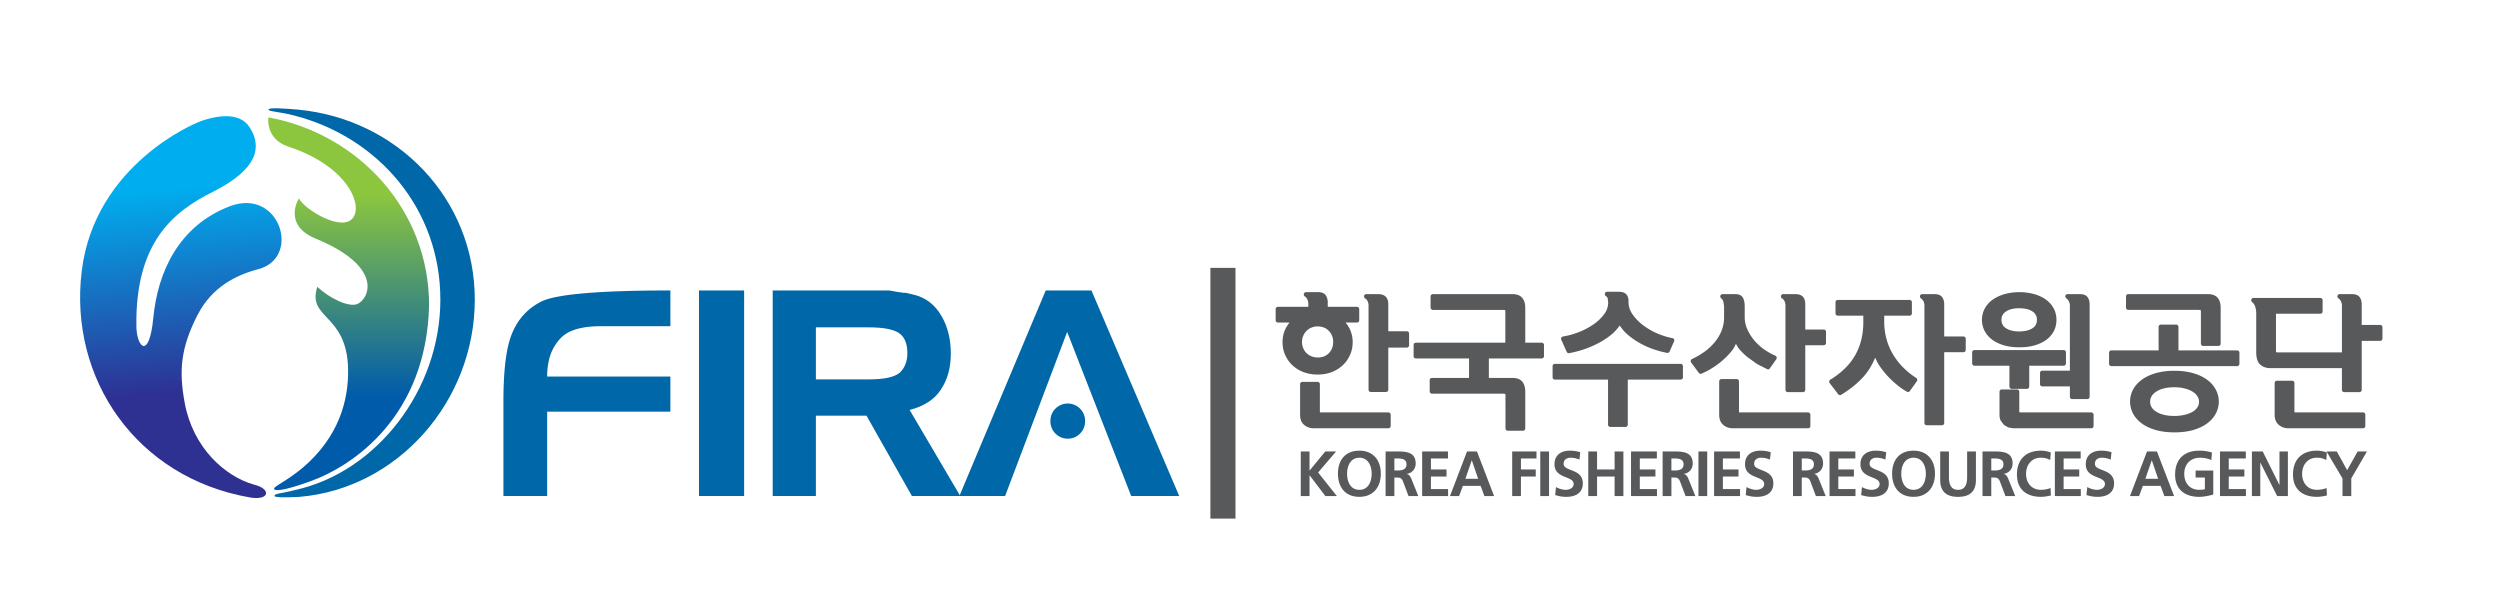 <svg xmlns="http://www.w3.org/2000/svg" xml:space="preserve" width="456.54" height="111.988" viewBox="0 0 456.54 111.988"><defs><linearGradient id="a" x1="0" x2="1" y1="0" y2="0" gradientTransform="rotate(-90 52.433 4.87) scale(27.584)" gradientUnits="userSpaceOnUse" spreadMethod="pad"><stop offset="0" style="stop-opacity:1;stop-color:#8cc63f"/><stop offset="1" style="stop-opacity:1;stop-color:#005bab"/></linearGradient><linearGradient id="b" x1="0" x2="1" y1="0" y2="0" gradientTransform="rotate(-84.921 43.87 16.128) scale(28.243)" gradientUnits="userSpaceOnUse" spreadMethod="pad"><stop offset="0" style="stop-opacity:1;stop-color:#00aeef"/><stop offset="1" style="stop-opacity:1;stop-color:#2e3092"/></linearGradient></defs><path d="M74.959 27.616V16.061h-5.992v12.923c0 3.995.328 6.934.98 8.812.783 2.248 2.18 3.875 4.19 4.896 2.009 1.016 7.914 1.528 17.704 1.528v-4.899h-9.56c-2.553 0-4.357-.52-5.4-1.563a6.36 6.36 0 0 1-1.412-2.196c-.34-.914-.51-1.957-.51-3.132H91.84v-4.814zM95.756 44.219h6.187V16.062h-6.187z" style="fill:#0068a9;fill-opacity:1;fill-rule:nonzero;stroke:none" transform="matrix(1.333 0 0 -1.333 0 111.988)"/><path d="M165.819 47.317h3.438V12.963h-3.438z" style="fill:#58595b;fill-opacity:1;fill-rule:nonzero;stroke:none" transform="matrix(1.333 0 0 -1.333 0 111.988)"/><path d="M123.366 38.227c-.732.627-2.182.939-4.351.939h-7.241v-7.128h7.24c2.143 0 3.567.314 4.274.942.676.653 1.017 1.542 1.017 2.662 0 1.176-.314 2.038-.94 2.585m1.563-22.165-6.222 11.005h-6.932V16.061h-5.916v28.157h15.978l1.098-.194.823-.118c.26 0 .43-.012.506-.04.13-.028.445-.105.94-.233 1.646-.392 2.928-1.395 3.84-3.014.808-1.44 1.214-3.124 1.214-5.057 0-1.93-.455-3.576-1.37-4.933-.863-1.336-2.283-2.259-4.271-2.78l6.935-11.788z" style="fill:#0068a9;fill-opacity:1;fill-rule:nonzero;stroke:none" transform="matrix(1.333 0 0 -1.333 0 111.988)"/><path d="m146.197 38.538-8.5-22.477h-6.265L143.26 44.22h6.265l12.023-28.158h-6.58z" style="fill:#0068a9;fill-opacity:1;fill-rule:nonzero;stroke:none" transform="matrix(1.333 0 0 -1.333 0 111.988)"/><path d="M148.653 26.357a2.376 2.376 0 1 0-4.75 0 2.374 2.374 0 1 0 4.75 0" style="fill:#0068a9;fill-opacity:1;fill-rule:nonzero;stroke:none" transform="matrix(1.333 0 0 -1.333 0 111.988)"/><path d="M178.373 37.176a2.097 2.097 0 0 0 .623 1.51c.187.192.41.343.676.446.26.107.54.164.85.164.302 0 .594-.057.855-.158.263-.11.48-.255.663-.451a2.08 2.08 0 0 0 .442-.674c.107-.256.156-.541.156-.837 0-.636-.198-1.138-.581-1.54-.392-.403-.894-.6-1.534-.6a2.24 2.24 0 0 0-.851.16 2.09 2.09 0 0 0-.683.44c-.19.183-.343.415-.453.686a2.17 2.17 0 0 0-.163.854m2.127-4.478c.707 0 1.357.119 1.94.338a4.613 4.613 0 0 1 1.513.94c.428.396.758.878.995 1.412.24.534.364 1.12.364 1.749 0 .653-.143 1.263-.406 1.82a5.143 5.143 0 0 1-.561.865h1.552c.174 0 .312.14.312.316v1.524a.315.315 0 0 1-.312.318h-4v.614c0 .346-.08.652-.25.928-.19.305-.545.468-1.042.468h-1.685a.312.312 0 0 1-.308-.316c0-.1.047-.203.129-.26.179-.126.297-.275.375-.45.074-.188.119-.378.119-.566v-.418h-4.163a.316.316 0 0 1-.313-.318v-1.524c0-.176.139-.316.313-.316h1.593a4.699 4.699 0 0 1-.563-.864 4.184 4.184 0 0 1-.398-1.821c0-.628.116-1.215.357-1.75a4.24 4.24 0 0 1 .994-1.41 4.55 4.55 0 0 1 1.517-.941 5.445 5.445 0 0 1 1.928-.338M190.204 27.513h-9.24c-.14 0-.147.003-.147.139v3.729a.313.313 0 0 1-.317.314h-2.078a.315.315 0 0 1-.314-.314v-4.2c0-.61.189-1.078.564-1.386a1.966 1.966 0 0 1 1.29-.454h10.242c.176 0 .318.143.318.32v1.527a.325.325 0 0 1-.318.325M192.731 38.632h-2.54v3.717c0 .88-.481 1.372-1.372 1.372h-1.643a.31.31 0 0 1-.298-.23.329.329 0 0 1 .135-.36.898.898 0 0 0 .355-.4 1.47 1.47 0 0 0 .118-.587V30.629a.31.31 0 0 1 .309-.315h2.089c.167 0 .307.139.307.315v5.763h2.54c.172 0 .308.143.308.32v1.6c0 .178-.136.32-.308.32M211.207 37.065h-2.252v4.792c0 .585-.144 1.031-.422 1.357-.289.332-.742.506-1.357.506h-10.877a.318.318 0 0 1-.315-.319v-1.525c0-.17.143-.32.315-.32h9.679s.184-.019.229-.028v-.004h-.012c0-.002.012-.002.012-.007 0-.048.018-.193.018-.193v-4.259h-12.248a.31.31 0 0 1-.317-.313V35.22a.31.31 0 0 1 .317-.313h7.275v-2.666h-5.078a.318.318 0 0 1-.311-.316V30.4c0-.176.145-.322.311-.322h9.804s.229-.03.239-.03c0-.01.027-.083.027-.259V25.32a.32.32 0 0 1 .315-.32h2.087a.32.32 0 0 1 .309.32v5.062c0 .542-.133.99-.391 1.325-.275.352-.738.534-1.388.534h-3.209v2.666h7.24c.166 0 .314.14.314.313v1.532a.318.318 0 0 1-.314.313M230.238 34.166h-17.227a.313.313 0 0 1-.312-.321v-1.524c0-.176.137-.312.312-.312h7.284v-6.172c0-.169.138-.315.31-.315h2.086c.17 0 .31.146.31.315v6.172h7.237c.178 0 .318.136.318.312v1.524c0 .181-.14.321-.318.321M214.633 35.81a.312.312 0 0 1 .34-.18c.742.141 1.498.34 2.228.595.73.261 1.424.577 2.057.93.63.357 1.199.758 1.695 1.188.379.343.68.71.942 1.076.263-.374.54-.755.916-1.097.494-.448 1.047-.85 1.656-1.209a11.218 11.218 0 0 1 1.922-.9c.67-.237 1.344-.42 1.992-.545a.323.323 0 0 1 .344.18l.619 1.4a.332.332 0 0 1 0 .279.346.346 0 0 1-.23.166c-.592.1-1.262.304-1.981.598a9.07 9.07 0 0 0-1.965 1.119 6.462 6.462 0 0 0-1.5 1.514c-.381.545-.568 1.118-.568 1.728v.157c0 .348-.094.635-.293.87-.213.245-.56.363-1.055.363h-1.582a.316.316 0 0 1-.301-.22.312.312 0 0 1 .112-.355.706.706 0 0 0 .269-.328c0-.007.053-.487.069-.543a2.75 2.75 0 0 0-.57-1.652 6.433 6.433 0 0 0-1.511-1.415 10.028 10.028 0 0 0-2.015-1.045 10.775 10.775 0 0 0-2.104-.57.326.326 0 0 1-.222-.157.331.331 0 0 1-.008-.285zM237.322 36.041c.227.285.348.575.494.868.147-.248.264-.489.47-.733a8.401 8.401 0 0 1 1.124-1.096l1.31-.943 1.375-.697c.14-.075.282-.02.368.107l.884 1.258a.325.325 0 0 1 .05.265.338.338 0 0 1-.177.208 9.352 9.352 0 0 0-1.566.885c-.5.357-.957.777-1.336 1.235a6.39 6.39 0 0 0-.95 1.522 4.071 4.071 0 0 0-.349 1.702v1.357c0 .535-.074.928-.234 1.225-.123.231-.414.517-1.04.517h-1.767a.32.32 0 0 1-.197-.565.932.932 0 0 0 .31-.455l.1-.621v-1.541a4.97 4.97 0 0 0-.332-1.805 5.856 5.856 0 0 0-.924-1.571 7.992 7.992 0 0 0-1.39-1.315 10.537 10.537 0 0 0-1.746-1.019.303.303 0 0 1-.17-.21.299.299 0 0 1 .05-.265l1.045-1.419a.326.326 0 0 1 .37-.113 9.55 9.55 0 0 1 1.576.835c.535.339 1.027.715 1.465 1.114.445.403.85.828 1.187 1.27M247.701 27.513h-9.318c-.135 0-.149.003-.149.139v4.114a.312.312 0 0 1-.31.314h-2.086a.317.317 0 0 1-.315-.314V27.18c0-.61.194-1.078.567-1.386.357-.298.795-.454 1.314-.454h10.297c.18 0 .314.143.314.32v1.527a.319.319 0 0 1-.314.325M249.846 38.87h-2.531v3.48c0 .44-.114.79-.33 1.015-.227.236-.571.356-1.05.356h-1.642a.32.32 0 0 1-.3-.23.33.33 0 0 1 .136-.359.844.844 0 0 0 .352-.4c.078-.18.12-.374.12-.589V30.607c0-.176.145-.316.315-.316h2.088c.17 0 .31.14.31.316v6.106h2.532a.31.31 0 0 1 .31.316v1.528c0 .17-.134.313-.31.313M262.516 32.232c-.656.424-1.266.908-1.795 1.448a9.21 9.21 0 0 0-1.385 1.785 8.249 8.249 0 0 0-.89 2.09 8.974 8.974 0 0 0-.313 2.397v.814h3.483a.31.31 0 0 1 .304.314v1.531a.307.307 0 0 1-.304.311h-9.846a.31.31 0 0 1-.311-.31V41.08c0-.174.14-.314.31-.314h3.497v-.916c0-1.666-.365-3.167-1.094-4.465-.722-1.297-1.875-2.44-3.433-3.39a.345.345 0 0 1-.14-.215c-.005-.024-.005-.037-.005-.056 0-.074.022-.142.067-.194l1.162-1.523a.314.314 0 0 1 .41-.078c1.166.7 2.199 1.532 3.037 2.45.697.768 1.219 1.667 1.623 2.641.14-.305.252-.6.445-.906.33-.505.709-.997 1.117-1.466a12.52 12.52 0 0 1 1.358-1.302c.473-.395.953-.73 1.428-.994a.299.299 0 0 1 .398.09l.96 1.338a.307.307 0 0 1 .065.185c0 .016 0 .043-.013.055a.272.272 0 0 1-.135.212M268.986 37.915h-2.637v4.414c0 .372-.088.691-.26.948-.199.297-.574.444-1.117.444h-1.64a.32.32 0 0 1-.174-.582c.166-.119.283-.256.365-.423.078-.186.115-.376.115-.594V26.065a.32.32 0 0 1 .315-.314h2.09c.17 0 .306.143.306.314v9.694h2.637c.176 0 .31.14.31.314v1.533a.305.305 0 0 1-.31.309M275.283 31.057c0-.177.148-.321.314-.321h2.088c.172 0 .313.144.313.32v2.856h4.715c.175 0 .314.142.314.315v1.512a.316.316 0 0 1-.314.316h-12.23a.316.316 0 0 1-.305-.316v-1.512c0-.173.142-.315.304-.315h4.801zM274.803 41.332c.447.306 1.057.45 1.82.45.768 0 1.387-.144 1.828-.445.409-.282.602-.653.602-1.138 0-.502-.193-.88-.598-1.144-.44-.294-1.056-.448-1.832-.448-.763 0-1.377.154-1.824.448-.412.274-.607.642-.607 1.144 0 .485.195.856.61 1.133m-1.853-3.874c.446-.326.98-.576 1.606-.761.607-.177 1.305-.262 2.068-.262.785 0 1.498.085 2.108.262.625.185 1.158.435 1.603.761.449.335.8.741 1.037 1.199.235.46.354.978.354 1.542 0 .549-.121 1.065-.361 1.532-.245.469-.6.874-1.036 1.207a5.149 5.149 0 0 1-1.603.768 7.573 7.573 0 0 1-2.102.28 7.227 7.227 0 0 1-2.05-.28 5.427 5.427 0 0 1-1.614-.767 3.58 3.58 0 0 1-1.058-1.205 3.207 3.207 0 0 1-.381-1.535c0-.567.129-1.088.38-1.549.247-.459.598-.86 1.049-1.192M286.5 27.513h-9.662c-.192 0-.205.04-.205.18v2.655a.31.31 0 0 1-.313.31h-2.086a.309.309 0 0 1-.31-.31V27.18c0-.308.056-.584.18-.815l.431-.566.611-.35.657-.11H286.5c.174 0 .314.144.314.322v1.526c0 .174-.14.325-.314.325" style="fill:#58595b;fill-opacity:1;fill-rule:nonzero;stroke:none" transform="matrix(1.333 0 0 -1.333 0 111.988)"/><path d="M283.432 42.716c.092-.186.135-.38.135-.594v-8.887h-3.781a.315.315 0 0 1-.311-.315v-1.53a.31.31 0 0 1 .31-.311h3.782v-1.43c0-.17.14-.31.312-.31h2.08c.174 0 .313.14.313.31v12.68c0 .372-.09.692-.266.949-.2.296-.572.443-1.11.443h-1.638a.32.32 0 0 1-.318-.32c0-.098.053-.198.14-.262a.978.978 0 0 0 .352-.423M306.478 36.01h-8.037v3.214a.322.322 0 0 1-.32.323h-2.083a.318.318 0 0 1-.317-.323V36.01h-6.476a.313.313 0 0 1-.311-.312v-1.532c0-.17.14-.312.31-.312h17.234c.174 0 .314.143.314.312v1.532c0 .172-.14.312-.313.312" style="fill:#58595b;fill-opacity:1;fill-rule:nonzero;stroke:none" transform="matrix(1.333 0 0 -1.333 0 111.988)"/><path d="M291.568 41.557h9.68l.238-.032s0-.007.006-.01h-.006l.006-.004c0-.041.023-.186.023-.186v-4.393c0-.171.143-.312.313-.312h2.092a.31.31 0 0 1 .302.312v4.926c0 .585-.138 1.03-.412 1.357-.29.332-.748.506-1.359.506h-10.883a.319.319 0 0 1-.314-.32v-1.525c0-.171.144-.32.314-.32M301.04 28.213a2.143 2.143 0 0 0-.657-.612 4.24 4.24 0 0 0-1.09-.417 6.252 6.252 0 0 0-1.41-.156c-1.03 0-1.865.197-2.473.573-.568.357-.848.802-.848 1.367 0 .579.28 1.034.85 1.402.62.392 1.441.588 2.471.588.506 0 .978-.054 1.402-.162.424-.1.785-.25 1.084-.438.293-.177.512-.383.666-.633.15-.231.223-.48.223-.757 0-.28-.073-.527-.219-.755m1.28 3.808c-.512.37-1.153.667-1.899.879-.74.21-1.594.318-2.537.318-.93 0-1.78-.108-2.522-.318-.748-.212-1.384-.51-1.902-.88-.522-.377-.934-.825-1.215-1.341a3.424 3.424 0 0 1-.432-1.678c0-.6.145-1.172.432-1.691.281-.51.693-.966 1.215-1.34.518-.374 1.154-.662 1.902-.88.741-.205 1.592-.312 2.522-.312.95 0 1.802.107 2.537.313.746.217 1.387.505 1.898.88.528.373.934.826 1.215 1.339a3.49 3.49 0 0 1 0 3.369 4.002 4.002 0 0 1-1.215 1.342M326.075 39.496h-2.53v2.833c0 .372-.081.691-.263.948-.211.297-.584.444-1.11.444h-1.642a.305.305 0 0 1-.3-.224.243.243 0 0 1-.016-.096.33.33 0 0 1 .138-.262c.164-.119.287-.256.36-.423a1.44 1.44 0 0 0 .123-.594v-6.384h-8.825c-.195 0-.21.046-.21.191v5.101h6.08c.175 0 .31.144.31.318v1.523a.31.31 0 0 1-.31.321h-9.157a.318.318 0 0 1-.291-.207.296.296 0 0 1 .09-.348c.222-.19.367-.412.445-.668.08-.283.127-.567.127-.863V35.78c0-.842.188-1.407.568-1.732.362-.315.82-.468 1.362-.468h9.81v-2.972a.31.31 0 0 1 .315-.316h2.088c.17 0 .309.14.309.316v6.704h2.529a.32.32 0 0 1 .312.322v1.55a.315.315 0 0 1-.312.313M323.737 27.513h-9.244c-.166 0-.166.026-.166.139v3.889a.313.313 0 0 1-.315.315h-2.084a.308.308 0 0 1-.31-.315v-4.36c0-.596.19-1.06.576-1.38.357-.304.8-.46 1.3-.46h10.243c.17 0 .305.143.305.32v1.527c0 .174-.135.325-.305.325" style="fill:#58595b;fill-opacity:1;fill-rule:nonzero;stroke:none" transform="matrix(1.333 0 0 -1.333 0 111.988)"/><path d="M40.441 68.15c11.445-3.008 19.887-12.798 19.887-25.188 0-12.387-8.763-23.643-19.887-26.075-2.08-.545-2.838-.46-2.842-.814-.004-.205 1.305-.245 3.445-.128 13.503 1.148 24 13.146 24 27.017 0 13.875-10.644 24.736-24.177 26.027-1.716.154-4.034.324-4.078.021-.044-.302 1.512-.27 3.652-.86" style="fill:#0068a9;fill-opacity:1;fill-rule:nonzero;stroke:none" transform="matrix(1.333 0 0 -1.333 0 111.988)"/><path d="M39.485 63.933c9.029-2.975 10.676-9.22 8.244-10.256-1.876-.802-5.982 1.679-6.786 3.162 0 0-2.263-3.597 2.24-5.49 9.591-3.929 7.328-8.38 5.746-8.993-1.14-.444-3.657.695-5.464 2.365-1.412-4.438 4.025-3.625 4.219-11.165.113-4.374-1.279-9.427-6.218-13.623-2.248-1.884-4.017-2.558-3.921-2.898.087-.297 1.149-.331 4.932 1.03 5.948 2.119 15.955 8.949 16.307 24.137 0 13.04-9.66 23.466-22.02 25.732 0 0-.444-2.959 2.721-4.001" style="fill:url(#a);stroke:none" transform="matrix(1.333 0 0 -1.333 0 111.988)"/><path d="M27.081 67.238S12.99 61.646 11.194 46.863c-1.794-14.781 7.539-28.309 23.054-31 2.662-.454 2.996 1.157.549 1.759-3.967 1.112-8.352 5.034-9.488 11.17-.793 4.285-.62 7.483 1.776 12.111 1.961 3.785 5.217 5.421 8.29 6.231 5.993 1.575 2.934 11.26-3.936 8.607-6.91-2.663-9.83-8.931-10.441-15.305-.549-5.732-2.273-4.067-2.314-1.12-.159 11.434 4.973 15.667 10.479 18.42 6.194 3.096 6.78 6.189 5.009 8.878-.745 1.133-1.982 1.481-3.216 1.481-1.942 0-3.875-.857-3.875-.857" style="fill:url(#b);stroke:none" transform="matrix(1.333 0 0 -1.333 0 111.988)"/><path d="M178.2 22.167h1.2v-2.628l2.166 2.628h1.477l-2.465-2.883 2.568-3.233h-1.571l-2.156 2.838h-.018v-2.838h-1.2zM186.231 16.91c1.227 0 1.681 1.112 1.681 2.217 0 1.077-.488 2.18-1.681 2.18-1.194 0-1.684-1.103-1.684-2.18 0-1.105.455-2.218 1.684-2.218m0 5.362c1.879 0 2.937-1.295 2.937-3.144 0-1.85-1.041-3.18-2.937-3.18-1.924 0-2.937 1.304-2.937 3.18 0 1.876 1.029 3.144 2.937 3.144M191.024 19.556h.394c.592 0 1.27.087 1.27.85 0 .736-.67.798-1.27.798h-.394zm-1.203 2.61h1.296c1.289 0 2.825.044 2.825-1.656 0-.718-.473-1.313-1.237-1.42v-.014c.327-.03.517-.362.634-.632l.965-2.393h-1.341l-.72 1.909c-.172.456-.33.632-.834.632h-.385V16.05h-1.203zM194.829 22.167h3.537v-.963h-2.334v-1.508h2.136v-.964h-2.136v-1.717h2.35v-.964h-3.553zM201.637 20.94h-.016l-.867-2.524h1.75zm-.66 1.227h1.359l2.35-6.117h-1.33l-.516 1.403h-2.428l-.523-1.403h-1.248zM207.164 22.167h3.328v-.963h-2.129v-1.508h2.028v-.964h-2.028v-2.681h-1.199zM211.01 22.167h1.201V16.05h-1.201zM216.377 21.046a3.078 3.078 0 0 1-1.217.26c-.416 0-.947-.182-.947-.848 0-1.06 2.627-.613 2.627-2.664 0-1.341-1.037-1.848-2.25-1.848-.652 0-.943.087-1.535.238l.109 1.103c.412-.227.887-.378 1.358-.378.453 0 1.064.236 1.064.789 0 1.165-2.627.685-2.627 2.708 0 1.368 1.037 1.867 2.096 1.867.515 0 .996-.071 1.431-.22zM217.588 22.167h1.203v-2.471h2.404v2.471h1.204v-6.116h-1.204v2.681h-2.404v-2.681h-1.203zM223.445 22.167h3.54v-.963h-2.337v-1.508h2.14v-.964h-2.14v-1.717H227v-.964h-3.555zM228.977 19.556h.396c.592 0 1.27.087 1.27.85 0 .736-.67.798-1.27.798h-.396zm-1.203 2.61h1.299c1.287 0 2.824.044 2.824-1.656 0-.718-.471-1.313-1.236-1.42v-.014c.324-.03.515-.362.634-.632l.963-2.393h-1.34l-.72 1.909c-.172.456-.328.632-.836.632h-.385V16.05h-1.203zM232.68 22.167h1.203V16.05h-1.203zM234.824 22.167h3.54v-.963h-2.335v-1.508h2.14v-.964h-2.14v-1.717h2.352v-.964h-3.557zM242.478 21.046a3.083 3.083 0 0 1-1.22.26c-.413 0-.946-.182-.946-.848 0-1.06 2.631-.613 2.631-2.664 0-1.341-1.04-1.848-2.254-1.848-.65 0-.942.087-1.532.238l.109 1.103c.414-.227.885-.378 1.359-.378.454 0 1.063.236 1.063.789 0 1.165-2.627.685-2.627 2.708 0 1.368 1.039 1.867 2.098 1.867.513 0 .994-.071 1.43-.22zM246.834 19.556h.395c.591 0 1.269.087 1.269.85 0 .736-.668.798-1.269.798h-.395zm-1.201 2.61h1.295c1.287 0 2.826.044 2.826-1.656 0-.718-.473-1.313-1.238-1.42v-.014c.326-.03.515-.362.634-.632l.965-2.393h-1.342l-.72 1.909c-.17.456-.326.632-.832.632h-.387V16.05h-1.201zM250.639 22.167h3.537v-.963h-2.334v-1.508h2.137v-.964h-2.137v-1.717h2.352v-.964h-3.555zM258.291 21.046a3.083 3.083 0 0 1-1.221.26c-.412 0-.943-.182-.943-.848 0-1.06 2.629-.613 2.629-2.664 0-1.341-1.041-1.848-2.252-1.848-.652 0-.943.087-1.535.238l.109 1.103c.414-.227.885-.378 1.359-.378.454 0 1.063.236 1.063.789 0 1.165-2.627.685-2.627 2.708 0 1.368 1.039 1.867 2.096 1.867.513 0 .996-.071 1.433-.22zM262.147 16.91c1.229 0 1.684 1.112 1.684 2.217 0 1.077-.491 2.18-1.684 2.18s-1.68-1.103-1.68-2.18c0-1.105.453-2.218 1.68-2.218m0 5.362c1.88 0 2.938-1.295 2.938-3.144 0-1.85-1.042-3.18-2.938-3.18-1.924 0-2.936 1.304-2.936 3.18 0 1.876 1.03 3.144 2.936 3.144M265.799 22.167h1.2v-3.531c0-1.043.327-1.727 1.247-1.727.918 0 1.244.684 1.244 1.727v3.531h1.204v-3.908c0-1.64-.911-2.313-2.448-2.313s-2.447.673-2.447 2.313zM272.797 19.556h.396c.592 0 1.27.087 1.27.85 0 .736-.67.798-1.27.798h-.396zm-1.201 2.61h1.295c1.289 0 2.828.044 2.828-1.656 0-.718-.475-1.313-1.238-1.42v-.014c.326-.03.515-.362.634-.632l.963-2.393h-1.34l-.72 1.909c-.172.456-.328.632-.834.632h-.387V16.05h-1.201zM280.965 16.138c-.437-.104-.91-.191-1.365-.191-1.94 0-3.287.99-3.287 3.056 0 2.095 1.252 3.27 3.287 3.27.394 0 .918-.08 1.355-.254l-.086-1.034c-.453.262-.865.322-1.293.322-1.238 0-2.011-.962-2.011-2.216 0-1.245.755-2.182 2.035-2.182.474 0 1.03.106 1.314.255zM281.508 22.167h3.537v-.963h-2.336v-1.508h2.139v-.964h-2.14v-1.717h2.355v-.964h-3.555zM289.16 21.046a3.088 3.088 0 0 1-1.219.26c-.414 0-.945-.182-.945-.848 0-1.06 2.627-.613 2.627-2.664 0-1.341-1.039-1.848-2.25-1.848-.65 0-.943.087-1.537.238l.111 1.103c.412-.227.887-.378 1.358-.378.455 0 1.064.236 1.064.789 0 1.165-2.627.685-2.627 2.708 0 1.368 1.04 1.867 2.094 1.867a4.45 4.45 0 0 0 1.435-.22zM294.793 20.94h-.016l-.869-2.524h1.752zm-.66 1.227h1.357l2.352-6.117h-1.332l-.514 1.403h-2.43l-.523-1.403h-1.246zM302.951 20.984c-.463.22-1.062.322-1.543.322-1.4 0-2.174-.962-2.174-2.216 0-1.246.754-2.18 2.037-2.18.325 0 .58.033.79.088v1.593h-1.272v.964h2.42V16.26c-.635-.174-1.295-.314-1.938-.314-1.943 0-3.29.99-3.29 3.057 0 2.094 1.253 3.27 3.29 3.27a5.79 5.79 0 0 0 1.758-.255zM304.129 22.167h3.539v-.963h-2.336v-1.508h2.139v-.964h-2.14v-1.717h2.353v-.964h-3.555zM308.502 22.167h1.479l2.281-4.574h.019v4.574h1.151v-6.116h-1.469l-2.293 4.575h-.018v-4.575h-1.15zM318.782 16.138c-.437-.104-.908-.191-1.365-.191-1.942 0-3.287.99-3.287 3.056 0 2.095 1.254 3.27 3.287 3.27.396 0 .92-.08 1.355-.254l-.084-1.034c-.455.262-.867.322-1.297.322-1.236 0-2.007-.962-2.007-2.216 0-1.245.755-2.182 2.033-2.182.472 0 1.029.106 1.312.255zM320.913 18.469l-2.19 3.698h1.41l1.415-2.567 1.445 2.567h1.27l-2.147-3.698V16.05h-1.203z" style="fill:#58595b;fill-opacity:1;fill-rule:nonzero;stroke:none" transform="matrix(1.333 0 0 -1.333 0 111.988)"/></svg>
